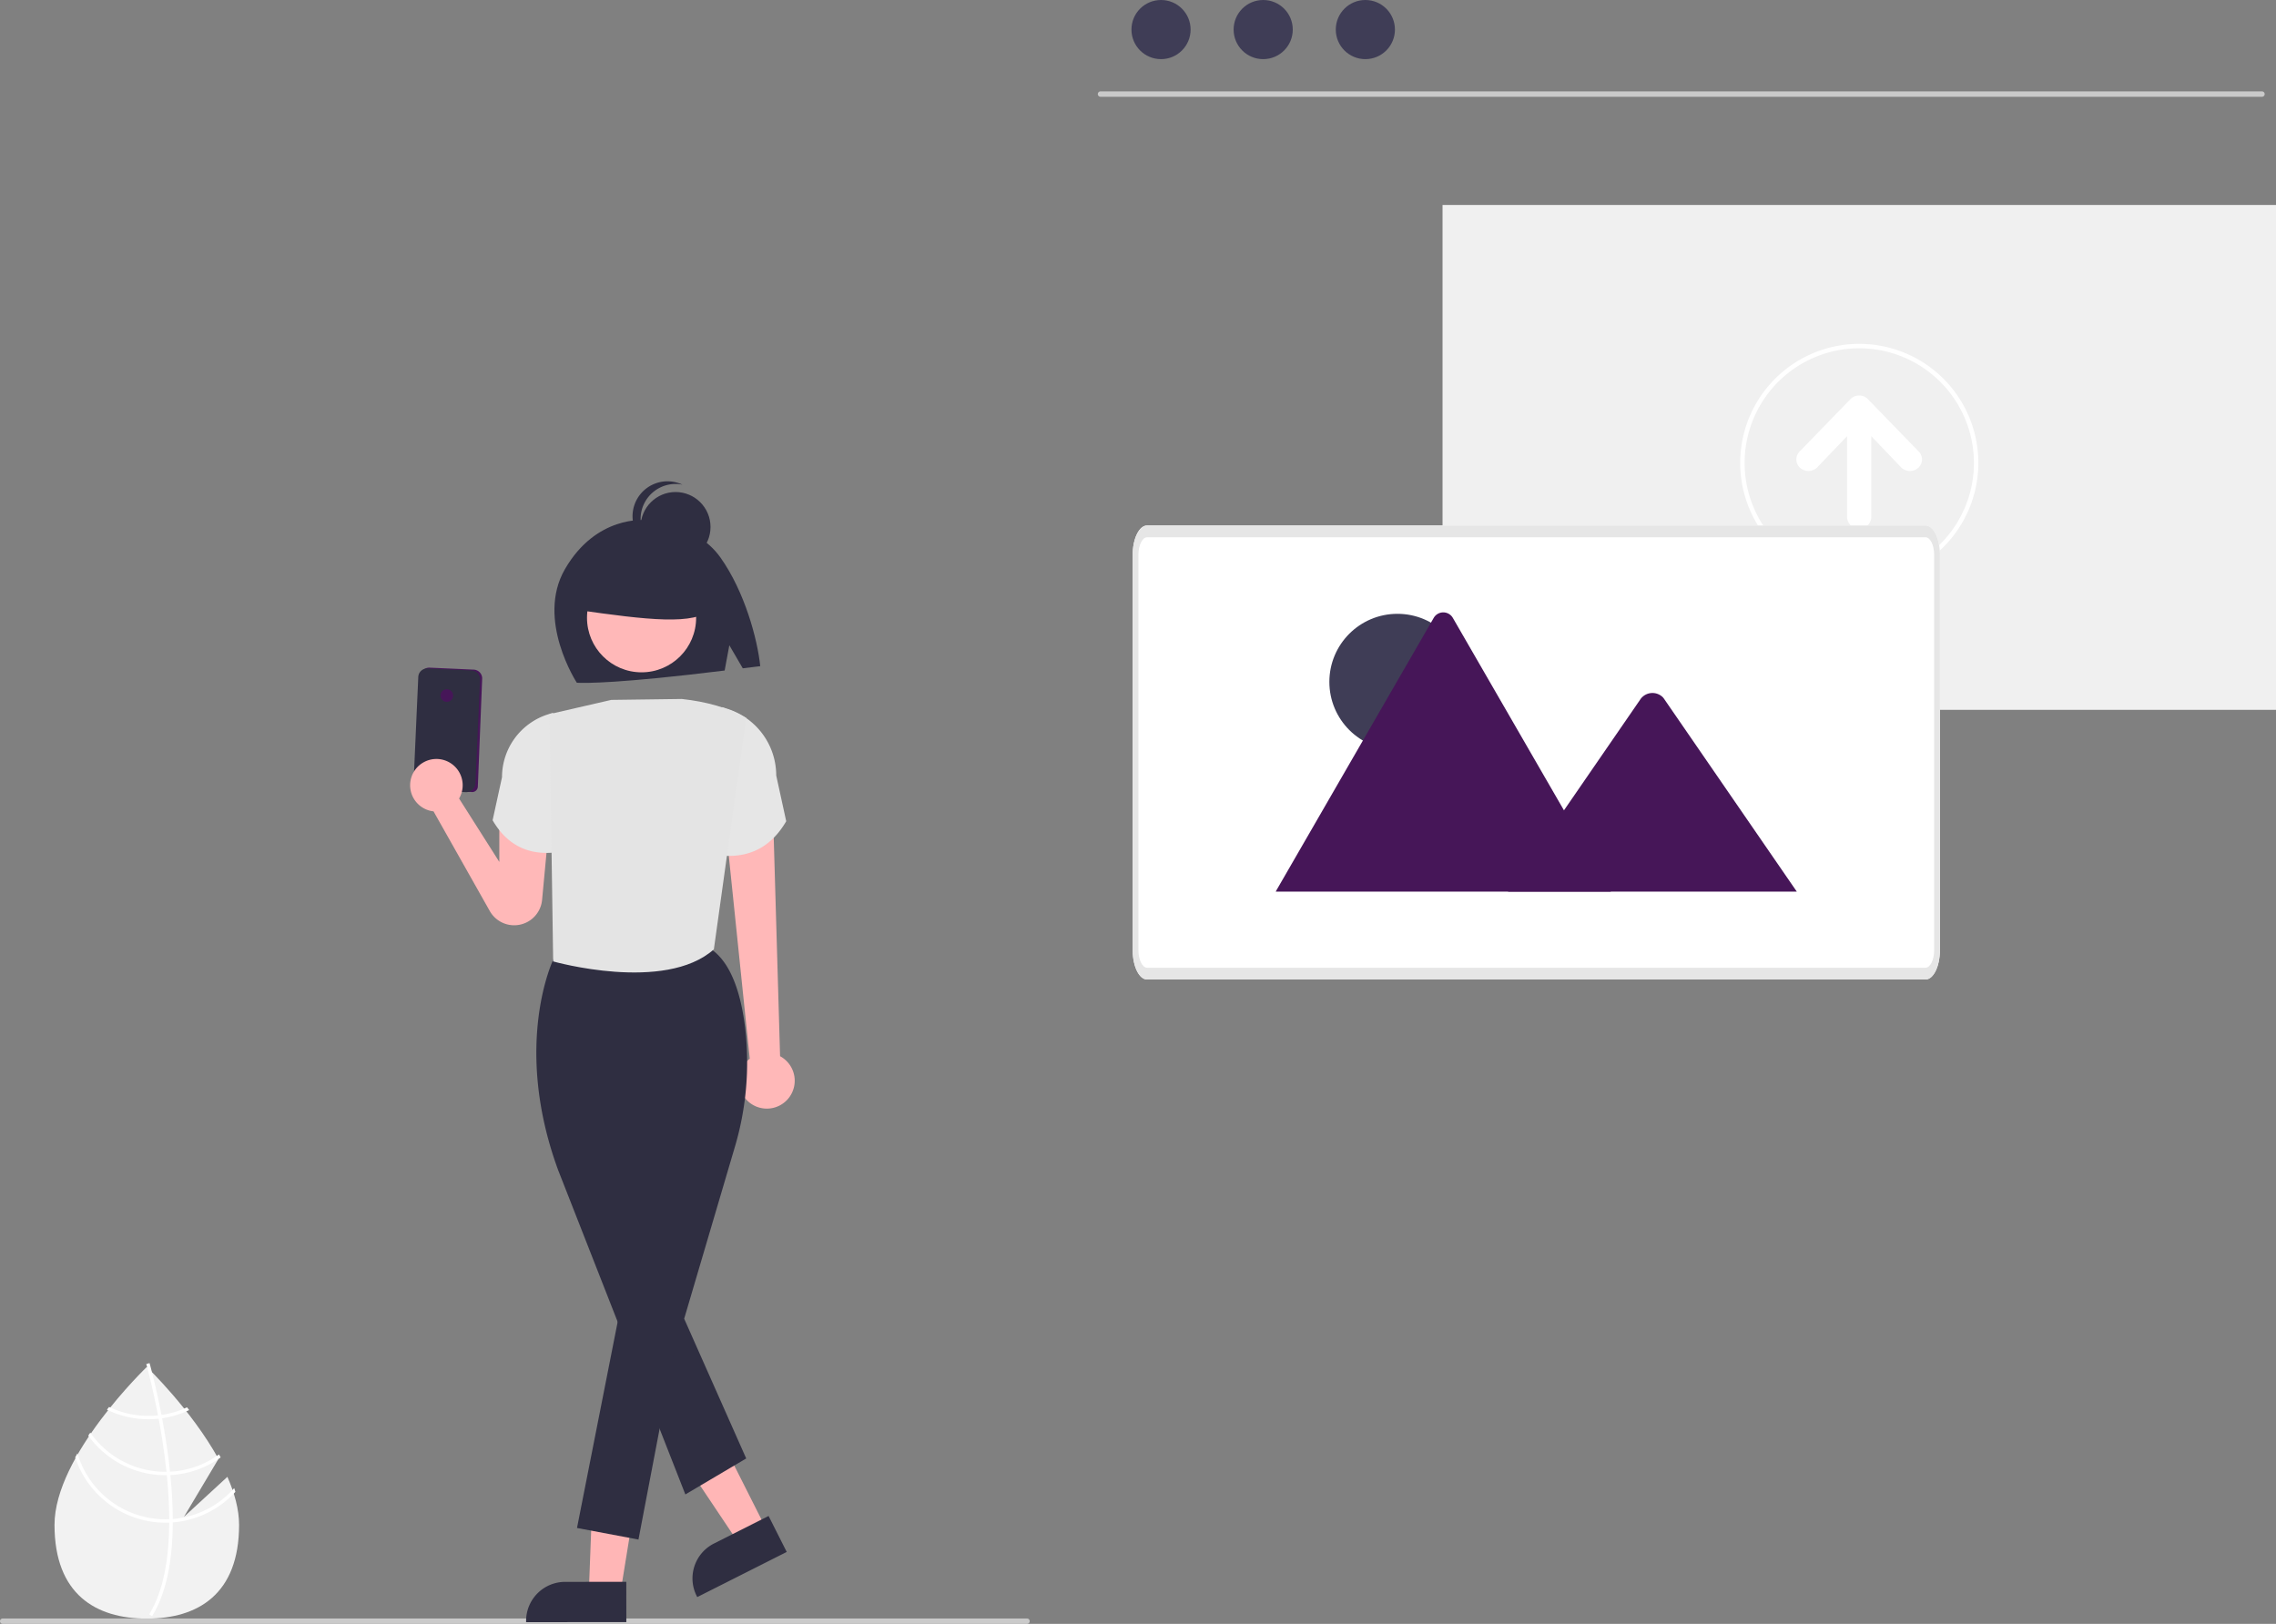 <svg xmlns="http://www.w3.org/2000/svg" data-name="Layer 1" width="846.547" height="604.047" viewBox="0 0 846.547 604.047" xmlns:xlink="http://www.w3.org/1999/xlink"><rect x="0" y="0" width="846.547" height="604.047" fill="#808080" stroke="none"/><path d="M261.305,697.327l-16.157,14.874,12.84-21.545c-10.116-18.345-26.661-34.2-26.661-34.2s-34.325,32.886-34.325,58.737S212.37,750.071,231.327,750.071c18.957,0,34.325-9.026,34.325-34.877C265.652,709.44,263.949,703.338,261.305,697.327Z" transform="translate(-176.726 -147.976)" fill="#f2f2f2"/><path d="M240.993,713.007v1.274c-.076,14.811-2.574,26.368-7.475,34.505-.069.12-.145.233-.214.353l-.549-.334-.524-.328c5.438-8.787,7.361-21.208,7.431-34.126.006-.416.013-.839.006-1.262-.019-5.469-.353-11.001-.889-16.376-.038-.416-.082-.839-.126-1.262-.744-7.09-1.817-13.865-2.914-19.75-.076-.416-.158-.833-.24-1.243-1.899-9.954-3.835-17.164-4.277-18.76-.05-.196-.082-.303-.088-.328l.599-.17.006-.006.606-.17c.006.025.114.385.29,1.053.675,2.498,2.429,9.279,4.151,18.224.076.404.158.82.233,1.236.896,4.775,1.773,10.112,2.466,15.713q.265,2.11.473,4.163c.05.423.095.845.132,1.262Q240.962,705.39,240.993,713.007Z" transform="translate(-176.726 -147.976)" fill="#fff"/><path d="M236.786,674.301c-.423.057-.852.114-1.287.158a34.8,34.8,0,0,1-3.558.183,33.851,33.851,0,0,1-14.635-3.305c-.265.334-.53.669-.801,1.009a35.104,35.104,0,0,0,15.436,3.558,36.006,36.006,0,0,0,3.797-.202c.429-.044.858-.101,1.28-.164a34.809,34.809,0,0,0,10.061-3.047q-.407-.52-.795-1.022A33.735,33.735,0,0,1,236.786,674.301Z" transform="translate(-176.726 -147.976)" fill="#fff"/><path d="M239.959,695.414q-.653.038-1.306.038c-.132.006-.271.006-.404.006a34.031,34.031,0,0,1-27.932-14.59c-.252.372-.505.744-.751,1.123a35.294,35.294,0,0,0,28.683,14.729c.177,0,.353,0,.53-.006.442-.006.877-.019,1.312-.038a35.108,35.108,0,0,0,18.703-6.56c-.202-.372-.404-.744-.612-1.116A33.797,33.797,0,0,1,239.959,695.414Z" transform="translate(-176.726 -147.976)" fill="#fff"/><path d="M240.993,713.007c-.442.038-.883.063-1.325.082-.473.019-.946.032-1.419.032a34.123,34.123,0,0,1-32.713-24.551c-.284.511-.568,1.016-.839,1.527A35.372,35.372,0,0,0,238.249,714.382c.473,0,.946-.006,1.413-.032.448-.013.889-.038,1.331-.069a35.269,35.269,0,0,0,23.277-11.361c-.132-.467-.284-.927-.435-1.394A34.013,34.013,0,0,1,240.993,713.007Z" transform="translate(-176.726 -147.976)" fill="#fff"/><rect x="536.547" y="76.243" width="310" height="187.804" fill="#f0f0f0"/><path d="M1018.057,183.976h-432a1,1,0,0,1,0-2h432a1,1,0,0,1,0,2Z" transform="translate(-176.726 -147.976)" fill="#cacaca"/><circle cx="431.839" cy="11" r="11" fill="#3f3d56"/><circle cx="469.839" cy="11" r="11" fill="#3f3d56"/><circle cx="507.839" cy="11" r="11" fill="#3f3d56"/><path d="M890.288,315.832l-18.87-19.448a4.289,4.289,0,0,0-3.154-1.267h-.056a4.289,4.289,0,0,0-3.154,1.267l-18.87,19.448a4.164,4.164,0,0,0-.198,5.886q.096.102.198.198a4.658,4.658,0,0,0,6.365,0l11.181-11.688v30.136a4.511,4.511,0,0,0,9.013,0v-30.136l11.181,11.688a4.658,4.658,0,0,0,6.365,0,4.164,4.164,0,0,0,.198-5.886Q890.39,315.927,890.288,315.832Z" transform="translate(-176.726 -147.976)" fill="#fff"/><path d="M868.274,364.457a44.286,44.286,0,1,1,44.286-44.286A44.336,44.336,0,0,1,868.274,364.457Zm0-86.931a42.645,42.645,0,1,0,42.645,42.645A42.694,42.694,0,0,0,868.274,277.526Z" transform="translate(-176.726 -147.976)" fill="#fff"/><path id="a4df8293-127a-4fe1-b900-32b0737a0281-807" data-name="Path 138" d="M892.912,512.336H603.379c-2.959-.008-5.358-4.913-5.362-10.97V354.412c0-6.056,2.402-10.96,5.362-10.97H892.912c2.959.008,5.358,4.913,5.362,10.97V501.365C898.27,507.421,895.867,512.329,892.912,512.336Z" transform="translate(-176.726 -147.976)" fill="#fff"/><g id="f5addd83-a4bf-4cbc-bc49-a1c93dc12b76" data-name="Group 38"><circle id="b85ea7ab-2687-4539-bc87-5f9af2589fda" data-name="Ellipse 7" cx="519.767" cy="253.648" r="25.318" fill="#3f3d56"/><path id="a93bdb3c-c63a-46e2-832f-5ad698cb7678-808" data-name="Path 63" d="M775.888,479.643H651.686a2.542,2.542,0,0,1-.464-.038L709.966,377.858a4.112,4.112,0,0,1,7.159,0l39.423,68.281,1.89,3.267Z" transform="translate(-176.726 -147.976)" fill="#461658"/><path id="a9a16db8-129a-402e-ab5a-cd8e8637e69a-809" data-name="Path 65" d="M845.04,479.645H737.614l20.816-30.235,1.498-2.178,27.126-39.404a5.489,5.489,0,0,1,8.153-.486,4.902,4.902,0,0,1,.391.486Z" transform="translate(-176.726 -147.976)" fill="#461658"/></g><path id="e7d95ff1-9828-4401-a808-15868bd1799b-810" data-name="Path 138" d="M892.912,512.336H603.379c-2.959-.008-5.358-4.913-5.362-10.97V354.412c0-6.056,2.402-10.96,5.362-10.97H892.912c2.959.008,5.358,4.913,5.362,10.97V501.365C898.27,507.421,895.867,512.329,892.912,512.336ZM603.379,347.829c-1.776,0-3.215,2.949-3.218,6.582v146.953c0,3.633,1.441,6.579,3.218,6.582H892.912c1.776,0,3.215-2.948,3.218-6.582V354.412c0-3.633-1.441-6.579-3.218-6.582Z" transform="translate(-176.726 -147.976)" fill="#e6e6e6"/><path d="M558.726,752.024h-381a1,1,0,1,1,0-2h381a1,1,0,0,1,0,2Z" transform="translate(-176.726 -147.976)" fill="#cacaca"/><path d="M444.678,355.338c-9.416-13.26-28.045-13.878-28.045-13.878s-18.153-1.935-29.798,18.26c-10.854,18.823,4.439,42.221,4.439,42.221,3.023.181,16.091.26,54.983-4.545L448,388l4.999,8.57c2.078-.254,4.24-.516,6.499-.789C458.476,385.808,453.738,368.097,444.678,355.338Z" transform="translate(-176.726 -147.976)" fill="#2f2e41"/><path d="M466.874,540.864l-2.494-85.806-16.983,7.43,8.195,79.306a10.371,10.371,0,1,0,11.283-.93Z" transform="translate(-176.726 -147.976)" fill="#ffb8b8"/><path d="M444.743,466.202c11.076,1.072,19.031-3.504,24.413-12.737l-3.715-17.011a26.031,26.031,0,0,0-18.192-24.822l-1.975-.624Z" transform="translate(-176.726 -147.976)" fill="#e6e6e6"/><path d="M352.354,442.608a2.097,2.097,0,0,1-.432-.045l-20.488-.346-.045-.509.001-.022,1.7-42.215a3.287,3.287,0,0,1,3.43-3.139l16.411.732a3.286,3.286,0,0,1,3.137,3.429l-1.615,40.098a2.102,2.102,0,0,1-2.098,2.017Z" transform="translate(-176.726 -147.976)" fill="#461658"/><path d="M350.121,442.638c-.052,0-.105-.001-.157-.004l-16.087-.717a3.453,3.453,0,0,1-3.291-3.599l1.718-38.546a3.29,3.29,0,0,1,3.43-3.137l16.41.732a3.29,3.29,0,0,1,3.137,3.43l-1.718,38.546a3.449,3.449,0,0,1-3.441,3.295Z" transform="translate(-176.726 -147.976)" fill="#2f2e41"/><circle cx="166.192" cy="258.728" r="2.349" fill="#461658"/><path d="M362.449,453.097V468.591l-14.968-23.586a9.772,9.772,0,1,0-9.507,4.78l20.924,37.075a10.424,10.424,0,0,0,19.456-4.15l2.589-27.613Z" transform="translate(-176.726 -147.976)" fill="#ffb8b8"/><path d="M382.941,465.092c-10.431,1.009-17.923-3.3-22.992-11.996l3.499-16.021a24.516,24.516,0,0,1,17.133-23.378l1.86-.587Z" transform="translate(-176.726 -147.976)" fill="#e6e6e6"/><polygon points="230.398 594.758 218.985 592.906 220.697 548.005 237.541 550.738 230.398 594.758" fill="#ffb6b6"/><path d="M409.688,751.362l-37.28.037-0-.472a14.511,14.511,0,0,1,14.495-14.525h.001l22.769-.023Z" transform="translate(-176.726 -147.976)" fill="#2f2e41"/><polygon points="284.937 568.612 274.614 573.82 249.614 536.483 264.849 528.797 284.937 568.612" fill="#ffb6b6"/><path d="M469.344,725.265l-33.284,16.793-.212-.421a14.511,14.511,0,0,1,6.418-19.491l.001-0,20.329-10.257Z" transform="translate(-176.726 -147.976)" fill="#2f2e41"/><circle cx="238.628" cy="229.796" r="20.295" fill="#ffb8b8"/><path d="M440.515,357.314l-18.404-9.641-25.416,3.944-5.258,23.225c25.956,3.733,43.922,5.874,49.955-.438Z" transform="translate(-176.726 -147.976)" fill="#2f2e41"/><path d="M382.622,504.678s-15.471,31.642,1.671,78.465L431.64,703.874l22.635-13.381-23.073-51.977,18.768-63.621a110.571,110.571,0,0,0,3.915-44.519c-1.353-11.188-4.492-22.566-11.32-28.302C426.499,488.578,382.622,504.678,382.622,504.678Z" transform="translate(-176.726 -147.976)" fill="#2f2e41"/><polygon points="231.778 481.348 214.613 568.374 237.473 572.684 251.854 497.356 231.778 481.348" fill="#2f2e41"/><path d="M430.323,407.977l-26.24.35L381.114,413.61l1.361,91.999s41.528,11.749,59.769-4.499l12.031-86.107C447.525,411.188,439.418,408.991,430.323,407.977Z" transform="translate(-176.726 -147.976)" fill="#e4e4e4"/><circle cx="251.274" cy="196.024" r="13" fill="#2f2e41"/><path d="M415,341a12.993,12.993,0,0,1,15.537-12.748,12.994,12.994,0,1,0-8.075,24.497A12.989,12.989,0,0,1,415,341Z" transform="translate(-176.726 -147.976)" fill="#2f2e41"/></svg>